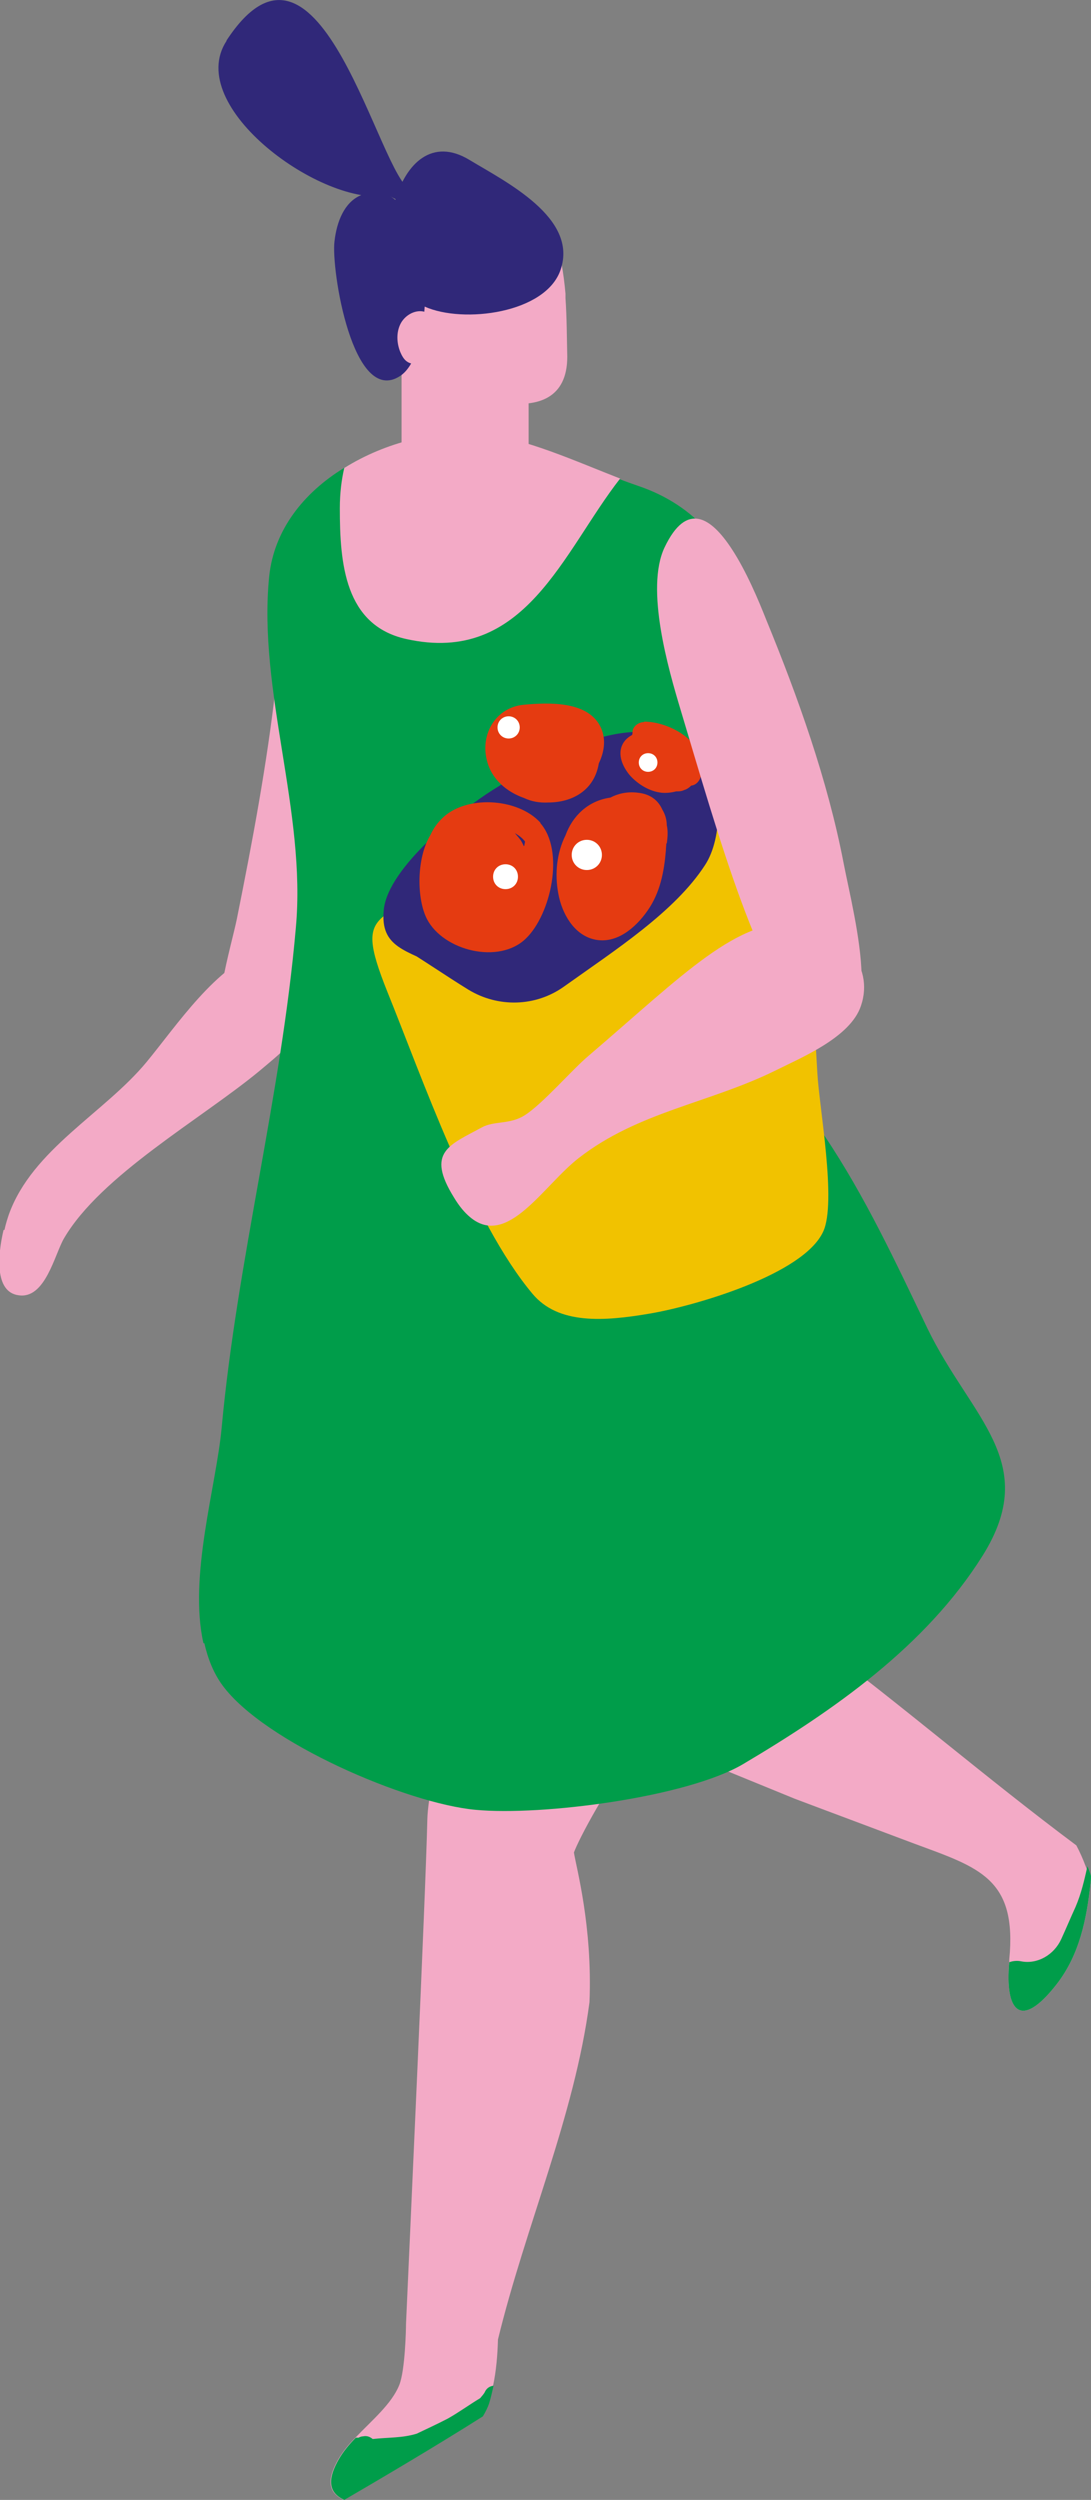 <?xml version="1.0" encoding="UTF-8"?>
<svg id="uuid-68191f3e-f123-421b-944f-08d2400d35f2" data-name="Calque_2" xmlns="http://www.w3.org/2000/svg" viewBox="0 0 24.56 56.26">
  <rect x="0" y="0" width="24.56" height="56.26" fill="#808080" stroke="none"/>
  <defs>
    <style>
      .uuid-67e00aed-7dba-4f47-b5fd-db0210f0e23a {
        fill: #f1c200;
      }

      .uuid-8d82e174-1536-4f07-8e97-32fee0dc271f {
        fill: #fff;
      }

      .uuid-a25ac20f-3a29-466a-b4fa-a959a48c774d {
        fill: #009d4a;
      }

      .uuid-28143436-5576-4794-af34-66c369a6b6dc {
        fill: #f3aac6;
      }

      .uuid-ebd3b8a1-a5a1-4169-8074-1ec2e18034e4 {
        fill: #302879;
      }

      .uuid-b40871bd-e4dc-4112-95b2-7d0394937796 {
        fill: #e53b11;
      }
    </style>
  </defs>
  <g id="uuid-b200aacc-9f5a-4092-b4ff-9031479fa299" data-name="Les_personnages">
    <g id="uuid-e9126187-a727-480d-b9a0-b16297b78f82" data-name="Chara_x5F_FemmePanier_x5F_BG">
      <path class="uuid-28143436-5576-4794-af34-66c369a6b6dc" d="M24.56,42.22c0,.05,0,.1-.01.16-.09.82-.25,1.61-.76,2.27-.83,1.07-1.17.59-1.07-.49,0-.02,0-.04,0-.06.18-1.83-.68-2.07-2.14-2.61-.9-.34-1.79-.67-2.69-1.01l-3.4-1.39c-.85,1.13-1.46,2.3-1.57,2.6.05.33.42,1.65.35,3.37-.34,2.57-1.44,5.04-2.06,7.59-.01.36-.04.71-.11,1.04-.03.14-.06.27-.1.4-.03.09-.08.19-.14.29-1.04.66-2.33,1.42-3.12,1.88-.4-.18-.35-.52-.12-.92.1-.17.23-.33.38-.48.37-.39.82-.76.99-1.19.13-.33.15-1.25.15-1.37.07-1.59.44-9.61.48-11.35.02-.99.84-3.76,1.66-6.31-1.23-3.54-.82-6.46-.81-6.5l.02-.12,3.33-1.83,3.35,1.6-.04.19c-.03.14-.06.29-.09.43.86-.11,1.65-.08,2.14.24.34.23.52.57.52,1.02.01,1.17-.48,2.61-1.16,3.99-1.31-.52-2.44,1.5-1.23,2.49.15.28.41.52.78.66.07.03.15.05.22.08,2.01,1.5,3.91,3.14,5.92,4.64.08.15.15.31.21.47.03.07.06.15.08.22"/>
      <path class="uuid-28143436-5576-4794-af34-66c369a6b6dc" d="M5.02,23.54c-.32-.61.18-2.22.31-2.85.35-1.74.68-3.49.88-5.26.12-1.04-.1-2.96.87-3.66.7-.5,1.64.08,1.94.8.36.87-.07,2.28-.03,3.22.1,2.41-.59,4.85-1.94,6.85-.23.34-.49.68-.84.88-.68.39-1.03.33-1.18.03"/>
      <path class="uuid-28143436-5576-4794-af34-66c369a6b6dc" d="M.1,27.68c.03-.14.07-.26.1-.35.53-1.47,2.15-2.28,3.1-3.43.67-.81,1.58-2.19,2.62-2.51,1.09-.33,1.55.58,1.05,1.51-.26.49-.71.85-1.14,1.21-1.31,1.08-3.56,2.34-4.39,3.76-.21.36-.42,1.37-1.02,1.28-.55-.07-.47-.92-.34-1.47"/>
      <path class="uuid-a25ac20f-3a29-466a-b4fa-a959a48c774d" d="M4.6,36.98c.08.35.21.68.41.95.94,1.28,4.15,2.66,5.7,2.8,1.48.14,4.75-.28,6.02-1.03,2.04-1.21,4.11-2.65,5.39-4.69,1.32-2.11-.26-3.09-1.24-5.11-.71-1.48-1.4-2.97-2.32-4.34-1-1.48-2.57-3.6-2.68-5.43-.11-2,1.05-4.49.81-6.45-.16-1.34-1.07-2.32-2.31-2.74-.14-.05-.29-.1-.44-.16-.98-.38-2.17-.92-3.13-1.01-.99-.09-2.15.19-3.08.77-.89.55-1.56,1.38-1.67,2.43-.26,2.58.84,5.29.6,7.91-.33,3.78-1.32,7.47-1.67,11.25-.12,1.31-.75,3.35-.41,4.85"/>
      <path class="uuid-67e00aed-7dba-4f47-b5fd-db0210f0e23a" d="M17.96,20.37c-.22-.79-.55-1.52-1.09-2.08-1.34-1.38-2.35-1.72-4.08-.76-.83.46-1.53,1.16-2.22,1.76-1.92,1.66-2.69.93-1.85,3.03.77,1.9,1.9,5.17,3.27,6.8.58.69,1.6.62,2.65.44.99-.17,3.44-.87,3.89-1.84.31-.66-.09-2.81-.13-3.57-.07-1.17-.12-2.56-.45-3.79"/>
      <path class="uuid-28143436-5576-4794-af34-66c369a6b6dc" d="M10.58,27.39c-.12-.1-.24-.24-.36-.44-.64-1.03-.1-1.18.63-1.58.28-.15.63-.06.96-.27.4-.25,1.07-1.03,1.44-1.34,2.13-1.82,3.37-3.13,4.73-2.97.93.11,1.72.92,1.4,1.85-.24.71-1.34,1.16-1.94,1.46-1.49.73-3.07.92-4.41,1.96-.8.62-1.61,2.04-2.45,1.33"/>
      <path class="uuid-28143436-5576-4794-af34-66c369a6b6dc" d="M7.65,11.44c0,1.24.11,2.63,1.49,2.94,2.68.6,3.53-1.96,4.82-3.61-.98-.38-2.16-.92-3.13-1.01-.99-.09-2.15.19-3.08.77-.06.26-.1.56-.1.91"/>
      <path class="uuid-28143436-5576-4794-af34-66c369a6b6dc" d="M10.47,11.58h0c.79,0,1.43-.64,1.43-1.43v-2.09c0-.79-.64-1.43-1.43-1.43s-1.43.64-1.43,1.43v2.09c0,.79.64,1.43,1.43,1.43"/>
      <path class="uuid-28143436-5576-4794-af34-66c369a6b6dc" d="M12.48,5.29c.14.43.21.87.25,1.32,0,.03,0,.07,0,.1.03.43.03.87.04,1.32,0,1.87-2.65.82-3.44.19-3.14-2.51,3.14-2.93,3.14-2.93"/>
      <path class="uuid-ebd3b8a1-a5a1-4169-8074-1ec2e18034e4" d="M10.57,3.6c-.84-.51-1.43.08-1.67.9-.21-.18-.47-.24-.79-.1-.36.16-.53.59-.58,1.03-.08.62.41,3.73,1.48,3.03.33-.22.51-.85.55-1.56.87.39,2.73.15,3.06-.83.4-1.17-1.24-1.98-2.05-2.47"/>
      <path class="uuid-28143436-5576-4794-af34-66c369a6b6dc" d="M9.85,7.48c.06-.2-.11-.43-.32-.47-.21-.04-.43.1-.52.29-.09.19-.08.42,0,.62.03.07.07.15.13.2.18.15.47.05.61-.14.14-.19.16-.43.18-.67l-.1.16Z"/>
      <path class="uuid-ebd3b8a1-a5a1-4169-8074-1ec2e18034e4" d="M5.1.91c2.11-3.22,3.44,3.13,4.16,3.37.56.18-.54,1.17.01.56-.13-.26-.34-.35-.53-.44-1.47.27-4.61-2-3.64-3.48"/>
      <path class="uuid-ebd3b8a1-a5a1-4169-8074-1ec2e18034e4" d="M9,21.29c.52.31,1.02.66,1.54.98.67.41,1.52.39,2.16-.07,1.15-.82,2.49-1.68,3.17-2.73.41-.62.42-1.91-.13-2.47-1.27-1.28-3.52.07-4.65.78-.7.44-2.35,1.73-2.45,2.69-.09.87.52.91,1.31,1.32.19-.05.29-.18-.96-.5"/>
      <path class="uuid-b40871bd-e4dc-4112-95b2-7d0394937796" d="M12.17,18.52c-.51-.57-1.71-.64-2.24-.08-.1.1-.18.22-.24.35-.32.53-.31,1.44-.08,1.89.37.72,1.63,1.03,2.23.44.56-.54.88-1.97.32-2.6M11.79,19.04s-.03-.07-.05-.1c-.04-.07-.1-.13-.15-.19.09.05.17.11.23.19l-.02.1Z"/>
      <path class="uuid-b40871bd-e4dc-4112-95b2-7d0394937796" d="M13.51,16.34c-.3-.57-1.17-.53-1.72-.48-.63.06-.98.66-.83,1.25.1.42.44.71.84.85.17.08.35.11.54.1.54,0,1.04-.27,1.14-.88.13-.27.17-.57.03-.84"/>
      <path class="uuid-b40871bd-e4dc-4112-95b2-7d0394937796" d="M15.01,18.99c.02-.15.03-.29,0-.42,0-.13-.04-.25-.1-.35-.09-.2-.26-.35-.55-.38-.24-.03-.45.02-.62.11-.5.07-.85.41-1.01.85-.19.38-.25.85-.16,1.32.08.43.34.91.8,1.02.5.12.94-.26,1.21-.65.28-.4.37-.87.41-1.35,0-.06.01-.11.01-.17"/>
      <path class="uuid-b40871bd-e4dc-4112-95b2-7d0394937796" d="M14.5,16.25c-.11,0-.24.08-.26.2,0,.03,0,.06-.01.09-.09.05-.16.11-.21.2-.13.24,0,.52.16.71.18.2.44.36.71.39.1.01.22,0,.33-.03.06,0,.12,0,.18-.03.07-.02.12-.06.16-.1.1-.01.18-.09.21-.19.24-.72-.65-1.25-1.27-1.25"/>
      <path class="uuid-8d82e174-1536-4f07-8e97-32fee0dc271f" d="M11.7,16.37c0,.14-.11.25-.25.25s-.25-.11-.25-.25.11-.25.25-.25.25.11.25.25"/>
      <path class="uuid-8d82e174-1536-4f07-8e97-32fee0dc271f" d="M11.66,19.73c0,.16-.12.28-.28.28s-.28-.12-.28-.28.12-.28.28-.28.28.12.28.28"/>
      <path class="uuid-8d82e174-1536-4f07-8e97-32fee0dc271f" d="M13.55,19.24c0,.19-.15.34-.34.34s-.34-.15-.34-.34.15-.34.34-.34.34.15.34.34"/>
      <path class="uuid-8d82e174-1536-4f07-8e97-32fee0dc271f" d="M14.8,17.16c0,.12-.09.21-.21.21s-.21-.09-.21-.21.09-.21.21-.21.21.09.21.21"/>
      <path class="uuid-28143436-5576-4794-af34-66c369a6b6dc" d="M16.47,12.35c.33.5.61,1.17.78,1.6.71,1.73,1.38,3.6,1.74,5.47.23,1.2,1.11,4.41-.77,3.5-1.05-.51-2.08-4.22-2.9-6.95-.27-.9-.8-2.72-.36-3.65.5-1.05,1.05-.67,1.51.03"/>
      <path class="uuid-a25ac20f-3a29-466a-b4fa-a959a48c774d" d="M11.11,53.69c-.03.14-.06.27-.1.4-.03.09-.08.19-.14.29-1.04.66-2.33,1.42-3.12,1.88-.4-.18-.35-.52-.12-.92.1-.17.23-.33.38-.48.02,0,.04,0,.06,0,.04-.02.07-.03.1-.03.09-.02.16.01.22.06.36-.04.66-.02.99-.12.23-.11.47-.22.7-.34.25-.14.48-.31.73-.46.04-.05.09-.1.11-.15.04-.08.11-.12.19-.13"/>
      <path class="uuid-a25ac20f-3a29-466a-b4fa-a959a48c774d" d="M24.56,42.22c0,.05,0,.1-.01.16-.09.82-.25,1.61-.76,2.27-.83,1.07-1.17.59-1.07-.49.08-.03.18-.04.27-.02,0,0,0,0,0,0,.37.07.74-.15.9-.5.11-.24.21-.48.32-.72.13-.3.2-.61.27-.92.03.07.06.15.08.22"/>
    </g>
  </g>
</svg>
